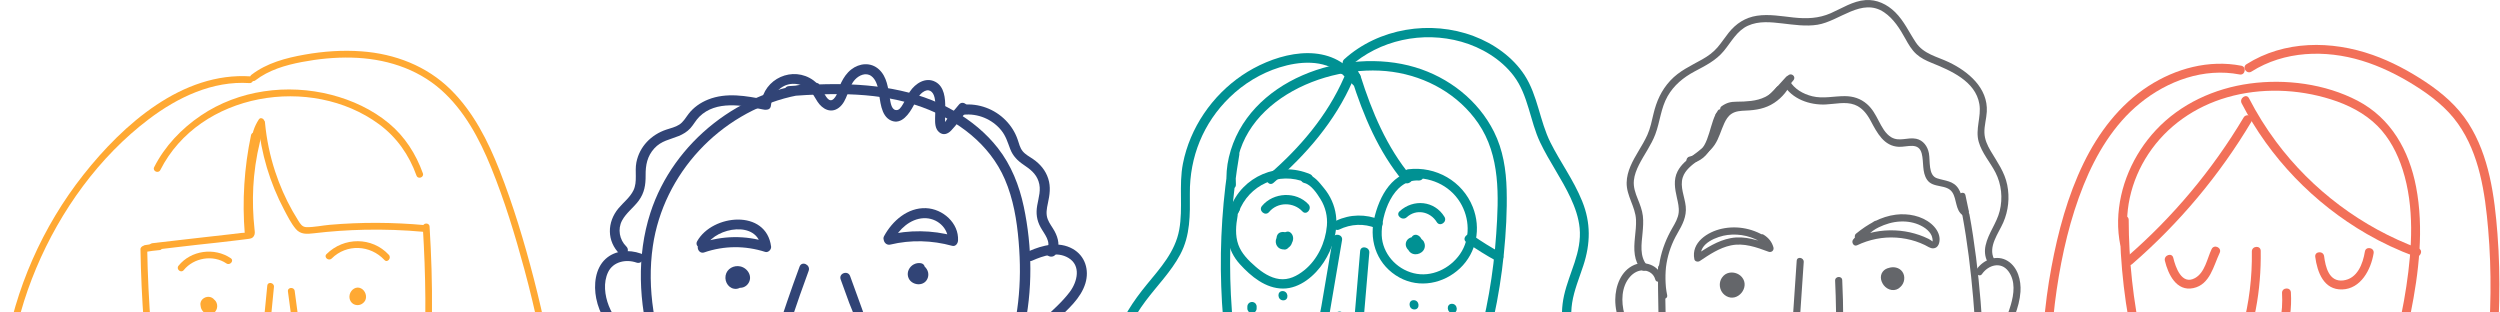 <svg width="1322" height="165" viewBox="0 0 1322 165" fill="none" xmlns="http://www.w3.org/2000/svg">
<g clip-path="url(#clip0_442_3505)">
<g clip-path="url(#clip1_442_3505)">
<path d="M1041.07 111.49C1040.53 108.723 1039.96 105.961 1039.33 103.208C1038.79 100.821 1035.23 102.095 1035.76 104.458C1036.3 106.821 1036.83 109.327 1037.31 111.776C1037.79 114.224 1041.55 113.892 1041.07 111.49Z" fill="#64666A"/>
<path d="M876.763 141.636C876.617 172.761 877.971 204.057 883.812 234.683C886.129 246.841 888.767 259.588 896.128 269.802C903.498 280.034 914.988 285.916 926.818 289.272C940.459 293.138 955.03 294.298 969.148 293.547C982.832 292.819 996.455 289.914 1008.64 283.419C1019.85 277.438 1029.04 268.251 1035.42 257.23C1042.53 244.929 1045.97 230.712 1047.61 216.681C1049.39 201.527 1049.11 186.217 1048.18 171.016C1047.22 155.463 1045.67 139.939 1043.32 124.528C1042.76 120.801 1042.13 117.082 1041.44 113.378C1041 110.991 1037.23 111.258 1037.68 113.664C1040.37 128.137 1042.14 142.792 1043.4 157.455C1044.66 172.119 1045.56 187.082 1044.99 201.903C1043.96 228.525 1037.66 257.548 1015.48 274.533C1004.94 282.601 992.034 287.004 979.02 288.811C964.987 290.756 950.5 290.271 936.59 287.642C924.911 285.435 912.988 281.479 904.112 273.187C895.236 264.895 891.263 252.171 888.739 240.222C881.882 207.785 880.377 174.435 880.533 141.36C880.542 138.907 876.782 139.211 876.768 141.646L876.763 141.636Z" fill="#64666A"/>
<path d="M878.843 146.471C877.164 140.305 869.741 137.68 864.178 140.095C857.161 143.138 854.198 151.236 854.151 158.439C854.094 167.05 857.949 175.053 862.55 182.085C867.693 189.954 873.45 197.448 878.943 205.07C880.368 207.048 883.482 204.898 882.052 202.911C877.621 196.758 873.148 190.629 868.76 184.448C864.725 178.766 860.837 172.823 858.973 166.018C857.209 159.576 857.312 151.683 861.913 146.41C863.782 144.27 866.434 142.725 869.335 143.01C872.237 143.295 874.531 144.974 875.281 147.727C875.923 150.095 879.485 148.825 878.848 146.476L878.843 146.471Z" fill="#64666A"/>
<path d="M1048.11 144.874C1051.45 140.1 1058.07 138.17 1062 143.386C1065.93 148.602 1064.98 155.52 1063.3 161.259C1061.25 168.263 1057.95 174.967 1055.13 181.681C1052.2 188.642 1049.27 195.603 1046.35 202.559C1045.41 204.808 1048.82 206.434 1049.77 204.176C1053.35 195.655 1056.93 187.13 1060.52 178.609C1063.78 170.84 1067.86 162.842 1068.43 154.288C1068.83 148.335 1067.06 141.408 1061.75 138.046C1056.04 134.428 1048.89 137.19 1045.23 142.43C1043.84 144.417 1046.72 146.885 1048.12 144.874H1048.11Z" fill="#64666A"/>
<path d="M934.901 125.978C927.823 121.005 918.994 119.098 910.529 120.943C903.045 122.569 894.132 128.199 895.982 137.095C896.241 138.35 897.926 138.645 898.836 138.036C903.918 134.637 909.203 131.056 915.271 129.773C922.132 128.318 928.842 130.743 935.203 133.12C936.741 133.695 938.256 132.407 937.788 130.771C936.953 127.852 935.16 125.698 932.617 124.124C930.55 122.845 928.96 126.297 931.013 127.571C932.702 128.617 933.679 130.134 934.221 132.022L936.807 129.673C929.875 127.081 922.618 124.519 915.134 125.935C908.311 127.229 902.385 131.09 896.694 134.898L899.549 135.84C898.058 128.669 908.156 124.937 913.478 124.262C920.136 123.415 926.964 125.013 932.475 128.888C934.448 130.277 936.901 127.376 934.901 125.973V125.978Z" fill="#64666A"/>
<path d="M983.663 126.654C989.716 121.709 996.79 117.563 1004.75 117.144C1008.5 116.949 1012.3 117.586 1015.68 119.269C1017.36 120.106 1018.98 121.19 1020.19 122.645C1020.68 123.235 1021.15 123.91 1021.44 124.623C1021.6 124.994 1022.38 127.533 1021.75 127.728C1022.09 127.619 1019.96 126.378 1019.79 126.297C1018.99 125.898 1018.16 125.527 1017.33 125.184C1015.76 124.533 1014.14 123.986 1012.51 123.511C1009.14 122.536 1005.67 121.999 1002.17 121.837C994.798 121.49 987.423 122.94 980.756 126.126L982.823 129.145C985.795 125.532 989.278 122.546 993.274 120.14C995.36 118.884 993.208 115.756 991.132 117.006C986.862 119.579 983.106 122.84 979.93 126.696C978.821 128.042 980.237 130.557 981.997 129.716C988.457 126.63 995.591 125.175 1002.74 125.646C1006.24 125.879 1009.74 126.535 1013.07 127.633C1014.7 128.17 1016.3 128.822 1017.84 129.564C1019.2 130.215 1020.7 131.385 1022.27 131.332C1025.05 131.237 1025.85 128.156 1025.63 125.836C1025.36 122.84 1023.4 120.159 1021.17 118.3C1016.09 114.077 1008.96 112.722 1002.56 113.511C994.671 114.481 987.603 118.547 981.525 123.511C979.652 125.042 981.775 128.185 983.667 126.644L983.663 126.654Z" fill="#64666A"/>
<path d="M913.803 151.683L914.62 153.518C915.054 154.493 915.974 154.997 917.022 154.692C922.476 153.09 920.06 143.871 914.365 145.701C911.746 146.543 909.873 149.5 910.736 152.234C911.51 154.688 914.134 156.119 916.606 155.9C922.604 155.372 922.17 146.372 916.592 145.506C911.015 144.641 908.684 153.513 914.049 155.448C916.488 156.328 919.664 155.12 920.315 152.429C920.966 149.738 919.036 146.857 916.29 146.804C913.794 146.757 912.001 149.177 912.275 151.592C912.605 154.521 915.974 155.629 918.338 154.307C923.33 151.511 920.235 143.585 914.757 144.365C908.453 145.264 907.655 153.537 912.831 156.556C918.852 160.065 925.576 151.863 921.122 146.547C919.282 144.351 916.007 143.509 913.341 144.546C910.43 145.677 908.514 149.476 910.623 152.196C912.109 154.117 915.228 151.973 913.733 150.037C912.945 149.02 914.422 148.064 915.323 147.936C916.337 147.788 917.569 148.159 918.244 148.963C919.725 150.722 917.951 153.908 915.7 153.627C913.157 153.314 912.01 149.614 914.511 148.369C915.375 147.936 916.446 147.964 916.894 148.92C917.177 149.524 917.168 150.608 916.536 150.998C915.672 151.531 916.026 150.209 916.493 150.841C917.243 151.859 915.507 152.306 914.922 151.635C913.912 150.484 916.05 148.05 917.088 150.19C918.244 152.581 914.351 152.667 914.299 150.813C914.275 149.971 915.582 148.744 916.257 149.586C916.672 150.099 916.337 150.95 915.795 151.107L918.196 152.282L917.38 150.446C916.394 148.226 912.817 149.462 913.813 151.697L913.803 151.683Z" fill="#64666A"/>
<path d="M1002.96 147.931C1003.13 145.021 1000.4 143.153 997.658 144.018C994.383 145.055 994.482 149.282 996.776 151.279C1002.38 156.167 1009.28 146.12 1003.12 142.368C1000.74 140.923 997.337 141.393 995.605 143.647C993.741 146.072 994.643 149.672 996.931 151.469C999.427 153.423 1003.45 152.686 1004.68 149.605C1005.84 146.69 1003 143.091 999.909 144.394C997.106 145.573 996.785 150.004 999.517 151.436C1002.25 152.867 1006.01 150.366 1005.74 147.18C1005.51 144.417 1002.56 142.815 1000.03 143.195C996.96 143.657 995.483 146.899 996.728 149.667C997.974 152.434 1001.48 153.998 1004.23 152.268C1006.66 150.737 1007.66 147.337 1006.52 144.698C1004.08 139.026 994.289 140.894 994.732 147.323C994.964 150.708 998.168 153.67 1001.56 153.376C1004.96 153.081 1006.81 149.805 1006.6 146.719C1006.38 143.409 1003.57 140.823 1000.23 141.436C996.686 142.088 994.379 145.435 995.115 148.958C995.327 149.971 996.639 150.428 997.516 150.133C998.587 149.771 998.889 148.711 998.682 147.713C998.337 146.053 1001.06 144.322 1002.3 145.568C1003.34 146.614 1002.93 149.191 1001.42 149.557C999.696 149.976 997.649 147.427 998.885 145.929C999.847 144.765 1002.38 144.688 1003.07 146.191C1003.8 147.779 1001.99 150.423 1000.48 148.606C999.116 146.971 1001.52 146.376 1001.96 147.384C1002.14 147.822 1001.13 148.231 1001.4 148.221C1001.16 148.231 1002 147.342 1001.24 147.926C1001.11 148.026 1001.19 148.269 1000.98 148.507C999.729 149.904 997.384 146.961 998.856 145.73C1000.57 144.294 1002.84 146.51 1001.18 148.255C1000.45 149.02 999.262 148.949 998.875 147.841C998.691 147.318 998.805 147.893 998.979 147.636C999.022 147.575 999.187 147.651 999.239 147.67C999.484 147.746 999.239 147.522 999.258 147.261C999.121 149.676 1002.83 150.389 1002.97 147.95L1002.96 147.931Z" fill="#64666A"/>
<path d="M950.094 137.884C949.363 148.687 948.632 159.495 947.9 170.298C947.551 175.447 947.145 180.592 946.867 185.746C946.631 190.168 946.867 194.452 949.174 198.337C949.986 199.701 951.751 199.188 952.44 198.066C955.205 193.539 957.064 188.594 958.031 183.373L954.294 183.169C954.351 188.604 954.874 194.571 959.343 198.251C960.381 199.107 962.249 198.603 962.415 197.139C962.938 192.408 963.439 187.677 963.92 182.941L960.282 183.221C961.419 186.378 962.533 189.545 963.689 192.698C964.425 194.699 965.387 196.934 967.468 197.818C972.527 199.963 974.079 193.496 974.244 189.916C974.881 176.008 974.834 162.072 974.173 148.164C974.055 145.711 970.295 146.005 970.408 148.449C970.903 158.958 971.054 169.48 970.818 179.998C970.762 182.47 970.686 184.947 970.592 187.42C970.535 188.86 970.965 192.797 969.648 193.939C968.105 195.279 966.874 190.411 966.51 189.388C965.623 186.916 964.731 184.443 963.844 181.971C963.24 180.283 960.405 180.283 960.206 182.251C959.725 186.987 959.225 191.718 958.701 196.449L961.773 195.336C958.168 192.365 958.107 187.211 958.064 182.884C958.04 180.692 954.709 180.597 954.327 182.679C953.416 187.605 951.633 192.179 949.028 196.444L952.293 196.173C949.901 192.156 950.524 187.187 950.826 182.727L951.812 168.163C952.477 158.297 953.147 148.43 953.813 138.564C953.978 136.149 950.264 135.436 950.099 137.875L950.094 137.884Z" fill="#64666A"/>
<path d="M870.949 140.319C866.877 135.517 868.056 128.993 868.585 123.192C868.859 120.197 869.095 117.149 868.741 114.149C868.387 111.148 867.235 108.153 866.061 105.252C864.772 102.076 863.64 98.881 863.998 95.391C864.3 92.476 865.39 89.742 866.688 87.146C869.42 81.697 873.171 76.766 875.333 71.027C877.838 64.38 878.239 57.196 881.802 50.929C885.128 45.081 890.173 40.953 896.009 37.829C901.846 34.706 907.362 32.043 911.59 26.912C915.483 22.191 918.484 16.252 924.283 13.604C930.082 10.955 936.514 11.702 942.53 12.391C948.546 13.081 954.95 14.07 961.098 13.081C972.753 11.212 984.521 -1.478 996.322 6.505C1001.36 9.909 1004.69 15.273 1007.58 20.512C1009.19 23.441 1010.88 26.366 1013.39 28.624C1015.7 30.702 1018.54 32.071 1021.39 33.222C1031.37 37.264 1044.68 42.86 1046.69 55.051C1047.81 61.779 1044.42 68.241 1046.34 74.998C1048.05 81.008 1052.38 85.724 1055.19 91.183C1058.4 97.416 1059.13 104.796 1057.44 111.586C1055.85 118.009 1051.39 123.297 1049.98 129.782C1049.35 132.664 1049.56 135.588 1050.89 138.232C1051.98 140.386 1055.55 139.159 1054.46 136.981C1051.17 130.429 1056.82 123.425 1059.36 117.586C1062.05 111.396 1062.77 104.444 1061.43 97.825C1060.06 90.974 1056.16 85.72 1052.68 79.847C1050.92 76.885 1049.46 73.685 1049.36 70.176C1049.25 66.444 1050.42 62.792 1050.62 59.079C1051.32 46.559 1040.83 37.787 1030.58 32.899C1024.32 29.908 1017.22 28.619 1013.11 22.467C1009.45 16.989 1006.91 11.117 1002.14 6.419C997.945 2.292 992.453 -0.39 986.47 0.048C979.802 0.533 974.069 4.37 968.096 6.985C961.678 9.795 955.308 9.985 948.433 9.258C942.063 8.583 935.509 7.356 929.106 8.321C922.915 9.258 918.031 12.429 914.129 17.298C912.105 19.828 910.349 22.562 908.245 25.025C905.937 27.721 903.153 29.708 900.082 31.434C894.08 34.805 888.011 37.492 883.236 42.646C878.461 47.8 875.932 53.625 874.37 60.158C873.459 63.962 872.723 67.789 871.109 71.374C869.774 74.341 868.08 77.123 866.424 79.914C863.399 85.016 860.304 90.432 860.172 96.537C860.016 103.536 864.801 109.265 865.121 116.179C865.409 122.389 863.545 128.627 864.499 134.818C864.937 137.666 865.971 140.267 867.844 142.473C869.406 144.318 872.53 142.178 870.954 140.314L870.949 140.319Z" fill="#64666A"/>
<path d="M943.097 44.733C947.645 52.388 956.87 55.617 965.354 55.251C970.243 55.037 975.952 53.601 980.671 55.37C984.785 56.91 987.31 60.315 989.306 64.061C992.576 70.204 996.223 77.323 1004.11 77.636C1008.63 77.817 1014.59 74.974 1016.2 81.164C1017.39 85.738 1016.25 91.007 1019.06 95.091C1022.24 99.708 1029.41 97.169 1032.41 101.743C1034.81 105.414 1033.95 111.077 1037.82 113.787C1039.8 115.171 1042.25 112.275 1040.25 110.872C1038.61 109.722 1038.34 107.492 1037.87 105.661C1037.36 103.645 1036.78 101.634 1035.68 99.851C1033.03 95.538 1028.61 95.69 1024.3 94.273C1019.52 92.704 1020.77 85.063 1020.01 81.036C1019.32 77.375 1017.01 74.141 1013.24 73.371C1008.72 72.449 1004.32 75.13 1000.04 72.539C996.917 70.647 995.138 67.114 993.491 63.985C991.741 60.652 990.127 57.523 987.244 55.023C983.856 52.079 979.958 50.857 975.532 50.838C969.813 50.815 964.005 52.293 958.361 50.91C953.393 49.692 948.858 47.072 946.187 42.574C944.937 40.473 941.837 42.641 943.078 44.733H943.097Z" fill="#64666A"/>
<path d="M907.15 60.557C903.427 68.098 903.46 80.789 893.424 82.814C891.069 83.29 891.329 87.089 893.707 86.609C899.148 85.51 902.941 82.296 905.235 77.228C907.528 72.159 908.198 66.971 910.571 62.169C911.652 59.977 908.236 58.361 907.15 60.553V60.557Z" fill="#64666A"/>
<path d="M908.434 58.408C908.061 58.964 907.702 59.53 907.382 60.115C907.16 60.514 907.165 61.128 907.306 61.546C907.462 61.993 907.849 62.459 908.288 62.644C909.283 63.063 910.284 62.663 910.798 61.731C910.963 61.427 911.142 61.128 911.326 60.833L911.062 61.246C911.147 61.113 911.232 60.98 911.322 60.852C911.605 60.429 911.798 60.015 911.756 59.487C911.723 59.017 911.463 58.465 911.086 58.17C910.708 57.875 910.222 57.671 909.731 57.733C909.241 57.794 908.708 57.989 908.424 58.408H908.434Z" fill="#64666A"/>
<path d="M939.293 46.278C936.089 50.805 931.243 52.721 925.907 53.373C923.387 53.682 920.848 53.758 918.314 53.777C915.106 53.805 913.124 54.271 910.425 56.149C908.424 57.538 910.566 60.676 912.567 59.283C914.176 58.165 915.323 57.585 917.29 57.581C918.607 57.581 919.919 57.566 921.235 57.523C923.958 57.433 926.666 57.205 929.337 56.649C934.49 55.569 939.09 53.106 942.19 48.727C943.587 46.749 940.713 44.281 939.298 46.283L939.293 46.278Z" fill="#64666A"/>
<path d="M944.04 42.123C941.228 45.955 937.882 49.203 933.966 51.875L936.481 54.666C940.459 50.572 944.437 46.483 948.414 42.389L945.522 39.945C943.252 42.836 940.756 45.494 937.972 47.885L940.487 50.676C942.804 48.128 945.126 45.579 947.442 43.031L944.286 41.001C942.497 45.66 939.241 49.507 934.91 51.975C930.201 54.656 925.388 54.314 920.207 54.861C915.648 55.346 911.973 57.371 909.561 61.342C907.15 65.312 906.433 69.643 904.211 73.485C900.063 80.656 890.928 83.128 887.096 90.617C884.808 95.082 885.699 99.898 886.747 104.572C887.318 107.111 887.964 109.745 887.691 112.37C887.384 115.304 885.879 117.9 884.425 120.396C878.022 131.403 875.243 143.69 877.824 156.342C878.31 158.71 882.076 158.453 881.59 156.057C879.282 144.755 881.25 133.348 887.021 123.411C889.654 118.87 891.961 114.571 891.418 109.141C890.914 104.149 888.219 98.814 889.842 93.802C891.107 89.894 894.651 87.288 897.765 84.921C900.879 82.553 904.404 80.004 906.711 76.585C909.019 73.167 910.057 68.925 911.831 65.117C912.704 63.243 913.813 61.408 915.554 60.229C917.795 58.712 920.556 58.589 923.165 58.479C928.61 58.256 933.555 57.452 938.213 54.385C942.502 51.556 945.852 47.424 947.702 42.612C948.466 40.62 946.031 38.946 944.545 40.582C942.228 43.131 939.907 45.679 937.59 48.228C936.179 49.778 938.468 52.426 940.105 51.019C943.148 48.404 945.918 45.556 948.405 42.394C949.924 40.459 947.202 38.209 945.512 39.95L933.579 52.227C932.06 53.791 934.372 56.192 936.094 55.018C940.275 52.169 943.918 48.67 946.919 44.581C948.353 42.622 945.475 40.159 944.026 42.137L944.04 42.123Z" fill="#64666A"/>
</g>
<g clip-path="url(#clip2_442_3505)">
<path d="M1120.95 116.667C1121.04 139.902 1123.76 163.055 1129.04 185.683C1133.62 205.249 1139.5 226.328 1154.4 240.699C1161.69 247.725 1170.73 252.832 1179.95 256.872C1189.17 260.912 1200.04 264.034 1210.56 262.532C1229.95 259.77 1244.6 244.963 1253.67 228.442C1264.17 209.318 1270.42 187.203 1274.71 165.911C1279.1 144.113 1281.86 120.831 1277.62 98.786C1273.94 79.615 1264.4 62.505 1246.68 53.252C1229.6 44.33 1208.65 41.597 1189.69 44.182C1170.99 46.733 1153.08 54.86 1140.08 68.748C1128.03 81.623 1120.45 98.862 1120.05 116.573C1119.95 121.084 1120.38 125.567 1121.27 129.984C1121.86 132.923 1126.56 132.599 1125.96 129.63C1122.59 112.927 1126.71 95.552 1136.05 81.429C1145.85 66.616 1160.72 56.38 1177.69 51.474C1195.49 46.326 1214.95 46.98 1232.58 52.534C1241.67 55.402 1250.43 59.796 1257.23 66.605C1263.59 72.977 1267.82 81.211 1270.54 89.728C1276.84 109.505 1275.51 131.144 1272.48 151.387C1269.45 171.63 1263.98 192.709 1256.09 212.169C1249.1 229.397 1238.69 246.865 1220.98 254.646C1202.41 262.797 1181.62 254.693 1165.83 243.862C1149.35 232.559 1141.77 214.843 1136.59 196.173C1130.78 175.288 1127.29 153.772 1126.1 132.134C1125.82 126.862 1125.67 121.579 1125.66 116.302C1125.65 113.263 1120.95 113.634 1120.97 116.655L1120.95 116.667Z" fill="#F27059"/>
<path d="M1144.79 137.882C1146.5 145.008 1150.88 154.255 1159.84 152.353C1168.67 150.48 1170.48 140.626 1173.77 133.718C1175.07 130.985 1170.82 128.977 1169.51 131.715C1167.1 136.757 1166.01 144.149 1160.67 147.07C1153.67 150.898 1150.42 141.321 1149.23 136.333C1148.53 133.382 1144.09 134.955 1144.79 137.882H1144.79Z" fill="#F27059"/>
<path d="M1224.3 135.826C1225.37 143.925 1228.81 153.384 1238.58 153.054C1248.35 152.724 1253.74 142.717 1255.18 133.889C1255.67 130.897 1251.04 130.037 1250.55 133.035C1249.5 139.519 1246.57 147.417 1239.05 148.295C1231.52 149.173 1229.73 141.104 1228.99 135.473C1228.59 132.475 1223.9 132.817 1224.3 135.826V135.826Z" fill="#F27059"/>
<path d="M1190.78 133.023C1190.99 146.528 1189.35 160.004 1185.87 173.055C1185.06 176.095 1183.99 179.057 1183.16 182.09C1182.52 184.434 1182.63 187.032 1184.8 188.54C1186.58 189.776 1188.66 189.335 1190.12 187.862C1192.27 185.689 1193.89 182.479 1195.61 179.952L1191.5 178.009C1190.67 182.155 1191.41 186.048 1193.55 189.67C1194.3 190.943 1196.42 191.031 1197.29 189.847C1199.12 187.356 1200.56 184.717 1201.56 181.778L1197.49 182.114C1198.32 183.451 1197.74 185.194 1198.85 186.567C1199.67 187.574 1200.93 188.251 1202.26 188.051C1205.68 187.538 1207.05 181.831 1208 179.157C1210.79 171.277 1211.92 162.99 1211.43 154.65C1211.26 151.617 1206.57 151.976 1206.74 155.003C1207.04 160.086 1206.72 165.14 1205.68 170.128C1205.16 172.684 1204.46 175.205 1203.56 177.661C1203.19 178.686 1201.46 183.339 1201.21 183.327L1202.89 183.869C1202.13 183.298 1201.95 180.388 1201.36 179.44C1200.48 178.026 1197.87 178.085 1197.3 179.776C1196.43 182.326 1195.28 184.641 1193.69 186.814L1197.43 186.991C1195.92 184.44 1195.55 181.737 1196.13 178.851C1196.56 176.666 1193.37 174.917 1192.01 176.907C1190.65 178.898 1189.17 181.089 1187.73 183.168C1187.41 183.651 1187.08 184.122 1186.73 184.588C1187.51 183.863 1187.97 182.974 1188.11 181.914C1188.4 181.018 1188.69 180.123 1188.97 179.222C1190.55 174.098 1191.84 168.88 1192.85 163.614C1194.8 153.413 1195.63 143.036 1195.47 132.652C1195.43 129.613 1190.74 129.984 1190.78 133.005V133.023Z" fill="#F27059"/>
<path d="M1231.15 170.464C1226.39 177.237 1224.57 188.298 1233.5 192.75C1240.56 196.267 1249.8 192.945 1253.55 186.166C1257.12 179.693 1254.7 170.705 1248.23 167.054C1241.69 163.355 1232.89 166.471 1229.87 173.256C1228.64 176.024 1232.89 178.032 1234.13 175.258C1236.07 170.917 1241.73 168.75 1245.97 171.182C1250.22 173.615 1251.68 179.263 1249.66 183.474C1247.65 187.685 1242.19 190.253 1237.52 189.205C1229.72 187.456 1231.3 178.438 1234.77 173.503C1236.5 171.047 1232.91 167.984 1231.16 170.476L1231.15 170.464Z" fill="#F27059"/>
<path d="M1185.17 34.747C1168.04 31.449 1150.52 36.202 1136.03 45.56C1120.82 55.391 1109.64 70.186 1101.78 86.335C1093.37 103.616 1088.29 122.563 1084.78 141.398C1080.98 161.7 1079.38 182.426 1079.93 203.07C1080.55 226.299 1083.98 249.392 1090.04 271.82C1090.28 272.739 1091.47 273.558 1092.44 273.399C1117.56 269.164 1142.05 261.808 1165.31 251.383C1168.06 250.152 1166.53 245.693 1163.77 246.93C1140.89 257.184 1116.8 264.535 1092.08 268.699L1094.48 270.277C1084.2 232.206 1081.84 192.079 1087.6 153.06C1090.36 134.313 1094.71 115.483 1101.81 97.879C1108.38 81.594 1117.78 65.856 1131.54 54.654C1146.21 42.698 1165.39 35.736 1184.32 39.376C1187.3 39.948 1188.15 35.312 1185.17 34.741L1185.17 34.747Z" fill="#F27059"/>
<path d="M1190.59 37.845C1207.95 26.878 1229.59 26.212 1248.85 32.055C1258.68 35.035 1268 39.629 1276.71 45.066C1285.41 50.502 1293.8 56.933 1299.8 65.444C1311.17 81.552 1314.09 102.002 1315.74 121.184C1317.66 143.542 1317.29 166.058 1315.2 188.392C1312.83 213.635 1308.32 238.631 1302.55 263.309L1305.86 261.601C1285.67 253.409 1265.49 245.216 1245.3 237.018C1242.51 235.881 1240.49 240.139 1243.3 241.288C1263.49 249.48 1283.67 257.673 1303.86 265.871C1305.31 266.46 1306.81 265.695 1307.17 264.163C1317.9 218.253 1324.31 170.852 1320.66 123.658C1319.11 103.627 1316.3 82.395 1305.26 65.126C1299.52 56.156 1291.5 49.212 1282.7 43.369C1273.93 37.556 1264.6 32.544 1254.67 29.046C1232.82 21.348 1207.97 21.3 1187.93 33.969C1185.37 35.589 1188.04 39.464 1190.6 37.851L1190.59 37.845Z" fill="#F27059"/>
<path d="M1185.38 54.625C1200.26 83.431 1223.56 107.544 1251.59 123.729C1259.67 128.399 1268.15 132.351 1276.9 135.591C1279.72 136.633 1281.74 132.375 1278.9 131.321C1249.03 120.266 1222.63 100.5 1203.59 74.927C1198.18 67.676 1193.41 59.984 1189.26 51.951C1187.87 49.265 1184.01 51.962 1185.38 54.625V54.625Z" fill="#F27059"/>
<path d="M1186.41 62.158C1169.95 89.78 1149.09 114.717 1124.81 135.767C1122.55 137.729 1125.19 141.634 1127.48 139.649C1152.43 118.016 1173.76 92.555 1190.66 64.16C1192.21 61.557 1187.95 59.572 1186.4 62.158H1186.41Z" fill="#F27059"/>
</g>
<g clip-path="url(#clip3_442_3505)">
<path d="M650.508 80.977C646.566 104.215 644.946 127.835 645.784 151.388C646.197 163.065 647.139 174.768 648.851 186.335C650.452 197.12 652.885 207.931 657.566 217.837C665.344 234.289 679.361 247.948 696.544 254.303C713.499 260.573 732.554 259.041 748.271 250.076C766.667 239.592 774.292 220.076 780.746 200.972C788.038 179.376 792.941 157.005 795.225 134.326C796.359 123.079 797.011 111.691 796.716 100.388C796.445 89.799 794.807 79.235 790.021 69.686C781.664 53.013 766.119 40.923 748.37 35.588C711.165 24.409 659.487 42.19 649.824 83.167C648.691 87.972 648.321 92.919 648.629 97.841C648.826 101.01 653.741 100.634 653.544 97.472C650.914 55.178 700.381 32.9 736.379 37.994C754.461 40.554 771.286 49.998 781.689 65.17C793.446 82.318 792.553 103.846 791.204 123.713C789.775 144.706 786.123 165.545 780.352 185.781C777.445 195.976 774.027 206.066 769.95 215.849C766.255 224.727 761.605 233.31 754.295 239.752C741.571 250.969 723.439 255.534 706.866 252.168C689.936 248.729 675.161 237.537 666.003 223.066C655.028 205.716 652.879 184.058 651.401 164.056C649.769 141.956 650.298 119.708 653.008 97.718C653.661 92.414 654.449 87.129 655.342 81.856C655.872 78.731 651.025 77.839 650.495 80.964L650.508 80.977Z" fill="#009193"/>
<path d="M775.394 128.075C780.592 131.736 785.981 135.101 791.573 138.141C794.357 139.654 796.444 135.194 793.667 133.68C788.45 130.844 783.425 127.724 778.566 124.304C775.997 122.495 772.801 126.242 775.4 128.075H775.394Z" fill="#009193"/>
<path d="M714.78 41.717C720.926 61.11 728.963 80.245 742.081 96.026C744.089 98.444 748.166 95.675 746.14 93.233C733.281 77.753 725.465 59.116 719.436 40.098C718.475 37.071 713.825 38.702 714.78 41.717V41.717Z" fill="#009193"/>
<path d="M651.696 108.522C650.883 109.18 650.064 109.845 649.251 110.503C648.253 111.309 647.773 112.81 648.623 113.924C649.38 114.921 650.976 115.419 652.047 114.552C652.866 113.893 653.679 113.229 654.492 112.57C655.49 111.758 655.97 110.263 655.12 109.15C654.363 108.153 652.768 107.655 651.696 108.522Z" fill="#009193"/>
<path d="M710.802 40.781C701.908 61.177 687.349 78.226 670.597 92.654C668.22 94.703 670.992 98.776 673.393 96.709C690.81 81.709 706.01 64.087 715.267 42.873C716.529 39.975 712.076 37.871 710.802 40.781V40.781Z" fill="#009193"/>
<path d="M704.84 126.094C702.813 137.999 700.787 149.911 698.767 161.816C697.837 167.298 696.254 173.069 696.014 178.619C695.86 182.114 697.344 185.276 701.138 185.461C702.044 185.504 702.776 184.753 703.183 184.052C706.145 178.982 708.67 173.722 710.771 168.24L706.084 167.378C706.675 172.214 707.038 177.056 707.174 181.929C707.235 184.12 710.179 184.913 711.516 183.326C715.162 179.019 716.886 173.715 716.48 168.092C716.276 165.292 712.125 165.077 711.602 167.827C710.573 173.193 711.922 178.625 715.531 182.76C716.763 184.169 719.781 184.175 719.984 181.806C721.351 165.754 722.725 149.702 724.092 133.649C724.357 130.518 719.516 129.601 719.245 132.757C717.878 148.809 716.504 164.862 715.137 180.914L719.59 179.96C716.788 176.749 715.642 172.922 716.449 168.707L711.571 168.443C711.885 172.823 710.58 176.792 707.747 180.145L712.088 181.542C711.953 176.669 711.59 171.827 710.998 166.991C710.721 164.72 707.248 163.687 706.312 166.129C704.211 171.611 701.686 176.872 698.724 181.942L700.769 180.533C701.415 180.563 700.898 179.431 700.898 178.958C700.898 177.924 701.206 176.792 701.378 175.783C701.785 173.402 702.191 171.021 702.592 168.64C703.368 164.074 704.144 159.509 704.92 154.944C706.509 145.616 708.091 136.289 709.68 126.961C710.21 123.836 705.369 122.944 704.834 126.069L704.84 126.094Z" fill="#009193"/>
<path d="M678.357 123.344C675.204 123.818 673.522 127.509 675.389 130.186C677.538 133.262 682.305 131.687 683.198 128.401C684.134 124.974 680.389 121.824 677.113 122.864C675.185 123.473 674.674 125.762 675.241 127.515C675.746 129.072 677.07 130.29 678.665 130.653C682.496 131.514 685.31 126.5 682.958 123.534C682.44 122.882 681.627 122.341 680.747 122.476C678.868 122.765 677.273 123.91 676.577 125.719C675.931 127.405 675.98 129.503 677.224 130.924C678.123 131.945 679.423 132.351 680.648 131.551C682.249 130.512 683.044 128.426 682.465 126.592C681.886 124.759 680.008 123.824 678.215 124.445C675.155 125.503 674.243 130.087 677.396 131.619C680.248 133.003 682.348 128.549 679.49 127.158C680.075 127.441 680.359 128.149 680.272 128.77C680.322 128.518 680.297 128.567 680.199 128.918C680.242 128.82 680.285 128.721 680.34 128.629C680.137 128.93 680.125 128.98 680.291 128.777C679.989 129.029 679.946 129.078 680.162 128.924C679.632 129.256 678.905 129.287 678.394 128.869L677.649 127.792C677.747 128.063 677.772 128.063 677.723 127.804C677.772 127.552 677.772 127.564 677.723 127.848C677.827 127.657 678.24 127.257 677.858 127.503L681.282 128.131C681.209 128.057 681.141 127.977 681.085 127.891C680.981 127.737 680.999 127.786 681.135 128.044C681.178 127.897 681.048 127.786 681.104 128.094C681.079 127.946 681.135 127.435 681.061 127.909C681.073 127.841 681.209 127.306 681.11 127.608C681.011 127.909 681.252 127.343 681.258 127.337C681.098 127.638 681.153 127.454 681.332 127.294C681.461 127.158 681.424 127.189 681.215 127.398L681.381 127.288L681.147 127.405C681.412 127.318 681.399 127.312 681.116 127.386L678.905 126.328C679.201 126.703 678.924 126.192 678.893 126.026C678.905 126.303 678.918 126.297 678.924 126.008L678.887 126.211C678.979 125.94 678.967 125.934 678.856 126.192L678.973 125.996C678.776 126.211 678.794 126.199 679.016 125.965C679.121 125.885 679.232 125.842 679.361 125.829C679.607 125.793 679.743 125.872 679.952 125.971C680.094 126.082 680.063 126.057 679.866 125.903C680.032 126.106 680.057 126.137 679.946 125.989C679.847 125.836 679.854 125.873 679.977 126.1C679.903 125.86 679.884 125.829 679.928 125.996C679.915 126.168 679.724 126.734 679.94 126.297L678.517 127.577C678.16 127.688 678.671 127.62 678.486 127.577C678.252 127.528 678.733 127.761 678.548 127.608C678.363 127.454 678.856 127.866 678.511 127.62C678.289 127.46 678.474 127.423 678.523 127.638C678.523 127.626 678.394 127.06 678.431 127.38C678.468 127.7 678.468 127.115 678.468 127.103C678.468 126.679 678.554 127.214 678.431 127.091L678.585 126.931C678.369 127.066 678.339 127.091 678.499 126.992C678.573 126.955 678.948 126.9 678.696 126.918C678.443 126.937 678.93 126.955 678.998 126.986C679.17 127.06 679.269 127.189 679.398 127.312L679.533 127.577C679.466 127.355 679.459 127.343 679.515 127.528C679.515 127.583 679.515 128.063 679.533 127.811C679.558 127.528 679.355 128.192 679.533 127.78C679.459 127.958 679.275 128.051 679.49 127.86C679.232 128.087 679.078 128.198 678.733 128.247C680.051 128.051 681.11 127.005 681.005 125.608C680.913 124.359 679.687 123.141 678.363 123.338L678.357 123.344Z" fill="#009193"/>
<path d="M750.285 127.011C749.385 125.423 747.292 125.03 745.703 125.713C743.818 126.525 742.851 128.611 743.615 130.555C744.378 132.499 746.349 133.527 748.308 133.348C750.396 133.157 751.941 131.576 752.89 129.835C753.266 129.146 753.21 128.001 752.687 127.392C751.387 125.885 749.533 125.27 747.612 126.002C745.967 126.629 744.576 128.069 744.342 129.853C744.083 131.816 745.315 133.668 747.181 134.253C748.751 134.745 750.531 134.351 751.812 133.33C754.885 130.887 753.432 126.125 749.607 125.583C748.098 125.368 746.491 125.737 745.308 126.716C743.492 128.217 742.95 131.139 745.315 132.431C747.359 133.545 750.057 132.93 751.362 130.998C752.668 129.066 752.243 126.088 750.26 124.697C749.17 123.935 747.698 123.922 746.787 124.999C745.986 125.953 745.998 127.7 747.088 128.469C747.322 128.666 747.359 128.672 747.199 128.488C747.125 128.254 747.138 128.278 747.242 128.567C747.205 128.481 747.205 128.395 747.242 128.315C747.193 128.604 747.187 128.641 747.211 128.426C747.378 128.217 747.409 128.192 747.624 128.063C747.298 128.26 747.439 127.934 747.741 128.161L748.616 129.866C748.64 130.038 748.616 130.204 748.536 130.364C748.659 130.124 748.64 130.149 748.474 130.45C748.191 130.678 748.16 130.709 748.382 130.53C748.622 130.383 748.585 130.395 748.277 130.561C748.394 130.512 748.511 130.469 748.634 130.432C748.32 130.481 748.302 130.487 748.579 130.45C748.708 130.438 748.837 130.432 748.967 130.432C748.659 130.413 748.64 130.419 748.905 130.45C749.17 130.512 749.151 130.506 748.837 130.419C749.084 130.542 749.059 130.518 748.763 130.346C749.059 130.733 748.61 130.001 748.573 129.958C748.868 130.352 748.548 130.352 748.628 129.841C748.653 129.663 748.727 129.503 748.856 129.373C748.671 129.583 748.702 129.577 748.942 129.343C748.837 129.429 748.733 129.503 748.616 129.57C748.911 129.429 748.924 129.417 748.659 129.527C748.388 129.607 748.4 129.607 748.696 129.54C748.419 129.552 748.431 129.564 748.739 129.583C748.511 129.54 748.486 129.54 748.671 129.595C748.85 129.663 748.831 129.65 748.628 129.558C748.936 129.743 749.188 129.921 749.219 130.315C749.232 130.475 749.201 130.629 749.133 130.77C749.256 130.524 749.25 130.53 749.108 130.782C749.305 130.573 749.293 130.573 749.078 130.782C749.188 130.696 749.312 130.616 749.435 130.542C749.164 130.678 749.164 130.69 749.435 130.586C749.151 130.629 749.145 130.635 749.422 130.61C749.041 130.561 748.887 130.487 748.634 130.192L748.431 127.749C748.24 128.1 748.086 128.168 747.858 128.426C748.074 128.18 748.172 129.06 747.883 128.426C747.907 128.481 748.074 128.488 748.092 128.574C748.24 129.152 748.339 129.429 747.944 129.921C747.735 130.179 747.612 130.284 747.292 130.309C746.817 130.339 745.838 129.115 746.232 129.81C746.891 130.967 748.634 131.145 749.656 130.438C750.833 129.626 750.944 128.174 750.285 127.017V127.011Z" fill="#009193"/>
<path d="M671.096 112.103C675.568 106.701 684.036 106.75 688.729 111.801C690.878 114.115 694.031 110.331 691.894 108.03C685.385 101.028 673.338 101.662 667.321 108.94C665.307 111.377 669.07 114.558 671.096 112.103V112.103Z" fill="#009193"/>
<path d="M659.597 162.327V163.287C659.61 163.619 659.702 163.927 659.874 164.204C659.998 164.517 660.201 164.776 660.466 164.985C660.921 165.367 661.636 165.625 662.233 165.551C662.874 165.477 663.533 165.207 663.939 164.677L664.284 164.142C664.463 163.755 664.543 163.342 664.512 162.912V161.952C664.5 161.62 664.407 161.312 664.235 161.035C664.112 160.721 663.908 160.463 663.644 160.254C663.188 159.872 662.473 159.614 661.876 159.688C661.235 159.761 660.577 160.032 660.17 160.561L659.825 161.097C659.647 161.484 659.566 161.896 659.597 162.327Z" fill="#009193"/>
<path d="M678.603 158.826C681.781 158.826 681.387 153.916 678.234 153.916C675.081 153.916 675.45 158.826 678.603 158.826Z" fill="#009193"/>
<path d="M747.926 163.638C751.104 163.638 750.71 158.728 747.557 158.728C744.403 158.728 744.773 163.638 747.926 163.638Z" fill="#009193"/>
<path d="M768.145 165.563C771.323 165.563 770.929 160.654 767.776 160.654C764.623 160.654 764.992 165.563 768.145 165.563Z" fill="#009193"/>
<path d="M649.602 113.21C647.822 123.011 648.77 132.142 655.686 139.74C661.562 146.188 669.273 152.587 678.474 152.593C687.398 152.593 695.392 145.745 700.029 138.633C704.667 131.52 707.58 122.261 706.428 113.733C705.72 108.479 703.49 103.575 700.122 99.496C697.313 96.093 695.152 93.011 690.619 91.928C687.527 91.19 686.646 96.038 689.726 96.77C693.353 97.632 696.402 102.277 698.286 105.31C700.898 109.512 702.092 114.459 701.661 119.394C700.885 128.253 696.704 137.273 689.695 142.903C685.895 145.955 681.479 148.213 676.478 147.548C671.736 146.914 667.542 144.109 664.007 141.045C660.305 137.839 656.53 134.129 654.843 129.435C653.063 124.482 653.531 119.172 654.455 114.096C655.021 110.977 650.174 110.085 649.608 113.204L649.602 113.21Z" fill="#009193"/>
<path d="M692.738 92.082C676.097 85 656.74 93.159 650.526 110.171C649.448 113.124 653.901 115.247 654.991 112.263C660.263 97.829 676.313 90.439 690.65 96.543C693.557 97.779 695.67 93.331 692.744 92.082H692.738Z" fill="#009193"/>
<path d="M708.202 121.363C714.392 118.397 721.253 118.04 727.633 120.661C730.552 121.861 732.671 117.413 729.727 116.201C722.238 113.124 713.918 113.204 706.589 116.711C703.756 118.065 705.351 122.729 708.208 121.363H708.202Z" fill="#009193"/>
<path d="M751.042 90.605C736.569 89.756 729.204 103.864 726.562 116.096C723.919 128.327 728.742 140.565 740.068 146.779C750.648 152.581 763.471 149.985 772.05 141.863C780.863 133.52 783.265 120.68 778.818 109.488C773.374 95.78 759.246 87.757 744.662 89.51C741.515 89.885 741.878 94.795 745.032 94.42C755.723 93.134 766.365 97.693 772.087 106.959C777.199 115.241 777.697 126.229 772.044 134.375C766.673 142.115 756.918 146.785 747.55 144.478C738.183 142.171 731.057 133.945 730.651 124.476C730.189 113.709 736.662 94.66 750.149 95.454C753.278 95.638 754.202 90.796 751.042 90.612V90.605Z" fill="#009193"/>
<path d="M712.027 34.967C696.261 21.973 671.878 29.602 656.771 39.858C640.931 50.607 629.26 67.625 625.546 86.446C623.255 98.075 625.688 109.968 623.563 121.566C621.438 133.163 613.561 141.753 606.448 150.428C599.261 159.189 592.837 168.677 589.622 179.659C588.009 185.166 587.325 191.005 587.966 196.721C588.606 202.436 590.675 207.611 592.191 213.019C594.192 220.162 593.823 226.832 591.193 233.766C588.896 239.826 585.607 245.431 583.026 251.368C578.672 261.397 576.239 273.924 583.26 283.356C584.363 284.839 586.703 284.741 587.522 283.005C591.328 274.915 598.214 268.565 606.583 265.384C615.895 261.846 624.881 264.037 634.464 264.597C643.179 265.107 650.31 262.696 656.334 256.346C661.15 251.27 665.405 243.247 672.87 241.844C675.955 241.26 675.617 236.35 672.5 236.934C664.365 238.466 659.739 244.914 654.658 250.827C651.979 253.946 649.066 257.004 645.149 258.518C640.025 260.499 634.322 259.767 629.014 259.152C619.48 258.038 610.525 257.853 601.681 262.166C593.527 266.141 586.912 272.7 583.051 280.92L587.313 280.569C581.062 272.177 584.067 260.899 588.052 252.187C592.4 242.681 598.281 233.353 598.528 222.586C598.787 211.228 591.852 201.218 592.72 189.731C593.57 178.496 599.138 168.049 605.789 159.177C611.917 151 619.258 143.672 624.099 134.591C629.531 124.402 629.285 113.536 629.198 102.314C629.05 82.97 636.281 65.047 650.224 51.493C657.633 44.288 666.711 38.739 676.584 35.65C687.029 32.383 699.876 31.355 708.849 38.745C711.288 40.757 714.472 36.997 712.015 34.973L712.027 34.967Z" fill="#009193"/>
<path d="M713.653 35.354C729.487 21.068 752.361 16.306 772.796 22.077C783.407 25.073 793.723 31.257 800.442 40.104C808.214 50.342 808.997 63.86 814.41 75.267C819.202 85.369 825.822 94.494 830.527 104.627C832.88 109.685 834.765 115.019 835.313 120.6C835.923 126.851 834.586 132.911 832.64 138.824C830.694 144.736 828.427 150.225 827.091 156.156C825.754 162.087 825.668 167.932 826.487 173.82C828.107 185.455 832.763 196.345 835.707 207.654C837.493 214.526 838.534 221.602 837.764 228.702C836.994 235.802 834.832 243.259 833.625 250.593C832.418 257.927 832.64 264.529 834.13 271.586C835.701 279.012 838.06 286.451 836.532 294.086L840.542 292.647C834.315 288.118 831.365 280.84 827.83 274.269C824.135 267.402 819.473 261.391 811.879 258.69C807.549 257.146 802.979 256.549 798.57 255.324C794.16 254.1 790.083 252.316 786.209 250.064C778.412 245.536 771.958 239.038 767.277 231.36C765.627 228.653 761.574 231.452 763.219 234.153C767.862 241.77 774.187 248.243 781.707 253.048C789.498 258.025 797.671 260.013 806.515 262.215C810.881 263.304 814.884 265.052 817.994 268.393C820.55 271.137 822.41 274.496 824.153 277.788C827.75 284.568 830.983 291.773 837.376 296.424C838.86 297.507 841.003 296.886 841.385 294.985C842.709 288.37 841.484 281.886 840.018 275.413C838.404 268.294 837.16 261.545 838.084 254.229C839.766 240.964 844.372 228.61 842.278 215.061C840.351 202.59 835.122 190.986 832.369 178.724C831.008 172.663 830.38 166.351 831.34 160.18C832.406 153.35 835.134 146.958 837.271 140.423C841.071 128.819 841.293 117.831 836.668 106.43C832.043 95.029 825.169 85.898 819.898 75.384C814.182 63.983 813.197 50.564 806.225 39.797C800.011 30.192 789.904 23.08 779.287 19.093C756.481 10.491 729.081 14.86 710.857 31.3C708.535 33.392 711.307 37.471 713.653 35.354Z" fill="#009193"/>
<path d="M710.241 39.692C712.046 41.464 713.85 43.242 715.655 45.014C717.613 46.94 721.031 43.882 719.27 41.735C717.835 39.987 716.4 38.234 714.965 36.487L711.892 40.111C713.154 40.572 714.207 41.224 715.039 42.295C717.016 44.854 720.563 42.252 719.097 39.502C718.093 37.625 717.096 35.742 716.092 33.866C714.799 31.435 710.574 33.552 711.738 36.068C712.803 38.382 713.869 40.689 714.934 43.002C715.488 44.208 716.726 44.983 718.069 44.522C719.233 44.116 720.144 42.602 719.59 41.39C718.525 39.077 717.459 36.77 716.394 34.456L712.039 36.659C713.043 38.535 714.041 40.418 715.045 42.295L719.104 39.502C717.761 37.76 716.073 36.413 713.992 35.65C711.91 34.887 709.219 37.206 710.919 39.274C712.354 41.021 713.789 42.775 715.224 44.522C716.431 43.427 717.632 42.332 718.839 41.243C717.034 39.471 715.23 37.693 713.425 35.921C711.171 33.7 708.006 37.477 710.26 39.692H710.241Z" fill="#009193"/>
<path d="M743.886 114.884C748.918 110.275 756.345 111.863 759.77 117.455C761.426 120.156 765.479 117.357 763.828 114.662C758.55 106.048 747.366 105.082 740.111 111.721C737.783 113.85 741.577 117 743.886 114.884Z" fill="#009193"/>
</g>
<g clip-path="url(#clip4_442_3505)">
<path d="M223.612 91.639C219.951 81.429 214.072 72.214 205.706 65.252C196.887 57.917 186.209 52.974 175.159 50.131C151.974 44.172 126.213 47.554 106.218 61.101C95.961 68.049 87.152 77.265 81.523 88.387C80.479 90.451 83.724 91.981 84.772 89.916C105.573 48.823 164.525 39.315 200.378 65.648C209.757 72.538 216.313 81.888 220.229 92.822C221.009 95.003 224.396 93.82 223.617 91.639H223.612Z" fill="#FFA933"/>
<path d="M74.282 131.909C74.726 157.932 76.67 183.905 79.968 209.716C81.407 220.991 82.648 233.894 90.347 242.858C94.093 247.22 99.716 249.505 104.973 251.515C110.444 253.607 116.09 255.185 121.682 256.912C143.559 263.663 168.388 266.568 190.152 257.686C199.383 253.917 208.502 247.647 214 239.143C214.641 238.153 215.192 237.105 215.86 236.138C216.667 234.974 217.675 234.011 218.374 232.761C219.709 230.368 219.965 227.562 221.219 225.151C224.029 219.763 225.23 213.494 226.139 207.507C228.263 193.556 228.295 179.101 228.434 165.015C228.582 149.94 228.084 134.859 227.161 119.811C227.018 117.495 223.442 117.769 223.585 120.081C225.122 145.172 225.543 170.466 223.814 195.567C223.397 201.584 222.707 207.602 221.376 213.494C220.749 216.277 220.148 219.3 218.947 221.904C218.477 222.92 217.814 223.811 217.41 224.859C216.868 226.275 216.581 227.778 216.053 229.203C215.17 231.587 213.4 233.291 212.087 235.428C210.599 237.847 208.95 240.02 207.005 242.093C203.577 245.75 199.567 248.817 195.211 251.281C176.046 262.129 151.898 261.041 131.204 255.972C125.576 254.596 120.038 252.716 114.504 250.998C108.97 249.28 103.171 247.22 97.924 244.364C87.756 238.823 85.637 225.2 84.23 214.744C80.52 187.188 78.324 159.452 77.849 131.648C77.809 129.328 74.233 129.611 74.273 131.918L74.282 131.909Z" fill="#FFA933"/>
<path d="M136.564 65.203C138.078 81.164 142.716 96.689 150.213 110.852C152.032 114.288 153.905 118.097 156.419 121.079C158.933 124.061 162.307 123.796 165.883 123.369C174.805 122.307 183.776 121.682 192.756 121.489C203.21 121.264 213.66 121.641 224.069 122.595C226.35 122.802 227.017 119.267 224.719 119.055C207.987 117.526 191.142 117.423 174.406 118.876C170.373 119.226 166.161 120.18 162.119 120.121C159.802 120.09 158.834 118.417 157.718 116.658C156.661 114.99 155.648 113.294 154.68 111.576C150.943 104.951 147.883 97.949 145.503 90.721C142.747 82.347 140.968 73.707 140.135 64.928C139.915 62.621 136.339 62.886 136.559 65.198L136.564 65.203Z" fill="#FFA933"/>
<path d="M82.061 128.437C81.541 128.495 81.026 128.558 80.506 128.617C79.574 128.725 78.736 129.552 78.853 130.546C78.965 131.482 79.781 132.323 80.775 132.206C81.295 132.147 81.81 132.084 82.33 132.026C83.262 131.918 84.1 131.09 83.984 130.097C83.872 129.161 83.056 128.32 82.061 128.437Z" fill="#FFA933"/>
<path d="M135.511 68.495C130.636 85.081 129.161 102.554 130.833 119.752C130.891 120.35 131.424 122.235 131.084 122.743C130.846 123.103 128.055 123.125 127.566 123.188C125.541 123.44 123.511 123.688 121.485 123.926C117.215 124.43 112.94 124.911 108.665 125.37C100.097 126.292 91.557 127.385 82.993 128.325C80.699 128.576 80.963 132.165 83.262 131.914C90.271 131.144 97.248 130.187 104.265 129.453C111.546 128.689 118.824 127.884 126.087 126.993C127.844 126.777 129.601 126.575 131.353 126.332C132.571 126.166 133.521 125.986 134.22 124.879C134.969 123.688 134.736 122.545 134.592 121.214C134.386 119.348 134.22 117.472 134.091 115.597C133.575 108.18 133.633 100.723 134.346 93.321C135.139 85.126 136.721 77.035 139.042 69.142C139.696 66.92 136.165 66.291 135.516 68.49L135.511 68.495Z" fill="#FFA933"/>
<path d="M134.754 67.213L132.908 75.021L136.457 75.214C136.622 71.764 137.702 68.418 139.58 65.526C140.821 63.615 138.097 61.272 136.833 63.215C134.391 66.975 133.096 71 132.881 75.484C132.778 77.611 135.986 77.562 136.43 75.677L138.276 67.87C138.809 65.612 135.283 64.969 134.749 67.218L134.754 67.213Z" fill="#FFA933"/>
<path d="M132.742 71.485C129.13 88.616 128.019 106.206 129.439 123.661C129.627 125.972 133.203 125.703 133.015 123.391C131.617 106.224 132.715 88.99 136.268 72.138C136.748 69.866 133.221 69.223 132.742 71.485V71.485Z" fill="#FFA933"/>
<path d="M132.54 40.39C96.382 37.983 65.145 65.796 44.129 92.399C22.473 119.806 7.891 152.858 2.366 187.408C1.586 192.283 0.986 197.186 0.578 202.101C0.386 204.413 0.238 206.729 0.121 209.05C0.018 211.146 -0.313 213.502 0.887 215.36C2.088 217.217 4.217 217.609 6.188 218.049C9.021 218.683 11.857 219.304 14.689 219.934C20.64 221.252 26.591 222.569 32.541 223.887C33.487 224.094 34.459 223.374 34.63 222.443C35.674 216.682 37.269 211.078 39.447 205.645L36.131 205.474C37.932 212.225 39.738 218.971 41.539 225.722C41.75 226.514 42.61 226.945 43.367 226.927C47.996 226.797 52.625 226.671 57.254 226.541C59.571 226.478 61.883 226.41 64.2 226.347C66.1 226.293 68.157 226.455 70.012 225.992C73.915 225.016 74.224 221.315 74.448 217.896C74.748 213.269 75.048 208.636 75.349 204.008L71.894 204.274C73.39 209.509 74.73 214.825 76.397 220.01C77.379 223.073 79.933 226.887 83.625 225.416C85.767 224.562 84.593 221.162 82.447 222.016C80.148 222.934 78.736 215.157 78.364 213.858C77.338 210.269 76.312 206.68 75.281 203.091C74.806 201.436 71.943 201.544 71.826 203.356C71.567 207.408 71.302 211.461 71.042 215.508C70.939 217.091 70.984 218.764 70.688 220.325C70.227 222.763 68.591 222.623 66.543 222.686C58.733 222.916 50.918 223.118 43.108 223.334L44.936 224.539C43.135 217.788 41.329 211.042 39.527 204.292C39.129 202.794 36.776 202.699 36.211 204.121C33.926 209.832 32.214 215.738 31.116 221.796L33.205 220.352C28.387 219.286 23.57 218.22 18.753 217.15C16.343 216.615 13.936 216.084 11.525 215.549C10.392 215.297 9.258 215.045 8.124 214.798C6.991 214.55 5.346 214.469 4.401 213.804C2.985 212.805 3.652 209.819 3.733 208.299C3.849 206.091 4.011 203.882 4.208 201.683C4.571 197.604 5.064 193.543 5.678 189.495C8.178 173.097 12.731 157.032 19.166 141.754C31.972 111.337 52.352 82.931 78.759 62.967C93.985 51.453 112.407 42.643 131.899 43.938C134.176 44.091 134.848 40.551 132.549 40.399L132.54 40.39Z" fill="#FFA933"/>
<path d="M135.005 42.517C142.152 37.021 150.877 34.458 159.606 32.794C168.335 31.13 177.059 30.266 185.855 30.468C203.103 30.86 220.153 35.919 233.247 47.528C245.588 58.465 253.559 73.46 259.703 88.562C266.814 106.04 272.362 124.255 277.291 142.46C283.228 164.386 287.862 186.648 291.204 209.118L292.858 207.188C283.631 208.785 274.401 210.386 265.174 211.983L267.002 213.188C264.99 204.175 263.503 195.063 262.508 185.884C262.288 183.878 259.344 183.644 258.959 185.69C257.489 193.435 255.885 201.22 253.743 208.812C253.272 210.485 252.735 211.843 251.081 212.572C249.464 213.287 247.51 213.539 245.798 213.961C241.841 214.942 237.885 215.918 233.928 216.898L236.209 218.009C234.9 212.666 233.592 207.323 232.283 201.98C231.755 199.817 228.9 200.865 228.802 202.704C228.412 210.107 227.412 220.303 218.737 222.426C216.492 222.974 217.693 226.37 219.916 225.826C230.325 223.28 231.907 211.393 232.377 202.439L228.896 203.163C230.204 208.506 231.513 213.849 232.821 219.192C233.068 220.199 234.237 220.514 235.102 220.303C239.623 219.183 244.145 218.063 248.666 216.948C252.067 216.107 255.096 215.284 256.53 211.749C258.04 208.029 258.721 203.811 259.627 199.911C260.671 195.409 261.612 190.889 262.472 186.351L258.923 186.158C259.949 195.648 261.527 205.061 263.606 214.375C263.763 215.081 264.721 215.702 265.434 215.581C274.66 213.984 283.891 212.383 293.118 210.786C294.014 210.629 294.924 209.891 294.771 208.857C291.697 188.204 287.548 167.714 282.314 147.502C277.282 128.073 271.465 108.689 264.126 90.006C258.031 74.494 250.266 59.136 238.279 47.339C225.602 34.845 208.785 28.449 191.228 27.154C181.177 26.412 171.068 27.113 161.152 28.872C151.199 30.635 141.121 33.284 132.966 39.553C131.142 40.957 133.163 43.925 135 42.517H135.005Z" fill="#FFA933"/>
<path d="M107.692 162.393C108.104 163.675 109.046 164.709 110.309 165.173C111.86 165.739 113.222 164.354 113.804 163.023C114.822 160.693 113.773 157.756 111.219 157.091C108.925 156.493 106.24 158.013 105.98 160.468C105.721 162.924 108.163 165.105 110.574 164.741C113.28 164.332 114.221 161.111 112.76 158.98C111.152 156.641 107.943 157.113 106.612 159.492C105.281 161.871 106.612 164.799 108.96 165.883C111.429 167.021 114.109 165.537 114.732 162.964C115.355 160.392 113.688 157.527 110.878 157.68C108.069 157.833 105.81 160.824 107.025 163.432C107.432 164.309 108.329 164.885 109.305 164.543C110.148 164.251 110.824 163.135 110.412 162.254C110.237 161.876 110.462 161.408 110.923 161.287C111.277 161.197 111.165 161.305 111.098 161.287C110.968 161.251 111.214 161.489 111.165 161.332C111.241 161.588 111.317 161.791 111.25 162.105C111.192 162.38 111.098 162.627 110.869 162.695C110.869 162.695 110.412 162.618 110.242 162.51C109.987 162.348 109.695 162.002 109.659 161.687C109.628 161.426 109.637 161.449 109.722 161.269C109.78 161.147 109.978 160.869 109.942 160.977C109.848 161.246 109.641 160.455 109.785 160.968C109.767 160.9 109.951 161.399 109.883 161.336C109.843 161.296 109.991 161.179 110.004 161.197C110.103 161.305 109.525 160.945 109.516 160.896C109.485 160.698 110.242 160.356 110.52 160.671C110.892 161.089 110.43 161.827 110.045 162.065L111.824 161.916C111.403 161.764 111.21 161.651 111.071 161.215C110.358 159.007 106.975 160.194 107.683 162.398L107.692 162.393Z" fill="#FFA933"/>
<path d="M190.493 154.37C187.451 153.106 184.462 156.924 186.492 159.587C188.522 162.249 192.823 160.725 193.406 157.671C193.988 154.617 191.094 151.77 188.011 152.692C184.892 153.623 184.09 157.275 186.295 159.551C188.203 161.525 191.726 161.597 193.092 158.944C194.257 156.677 193.146 153.61 190.901 152.485C188.32 151.199 185.663 153.092 184.955 155.624C184.193 158.345 185.882 161.174 188.786 161.341C192.425 161.548 194.929 157.482 192.626 154.446C191.533 153.002 189.637 152.413 187.957 153.151C186.277 153.888 185.147 155.656 185.47 157.468C185.64 158.422 186.357 159.204 187.392 159.128C188.28 159.06 189.216 158.161 189.046 157.198C188.961 156.726 189.324 156.164 189.749 156.591C190.224 157.073 189.817 157.644 189.27 157.743C188.952 157.801 188.692 157.734 188.459 157.527C188.428 157.5 188.347 157.284 188.347 156.987C188.347 156.744 188.405 156.465 188.54 156.205C188.629 156.029 188.889 155.741 188.876 155.75C189.31 155.552 189.624 155.827 189.848 156.308C189.942 156.515 190.005 156.897 189.978 157.068C189.942 157.311 189.902 157.428 189.714 157.45C189.44 157.486 188.786 157.073 188.652 156.821C188.45 156.447 188.782 155.971 189.391 156.092C189.794 156.173 190.126 156.87 189.803 157.216C189.718 157.311 189.324 157.306 189.297 157.347L189.404 157.572C189.382 157.963 189.328 157.59 189.463 157.563C189.427 157.572 189.14 157.693 188.97 157.621C191.094 158.503 192.631 155.251 190.493 154.361V154.37Z" fill="#FFA933"/>
<path d="M175.41 136.685C183.301 128.837 195.83 129.463 203.304 137.495C204.873 139.182 207.167 136.416 205.607 134.738C196.699 125.163 181.822 125.257 172.663 134.369C171.027 135.997 173.779 138.305 175.41 136.681V136.685Z" fill="#FFA933"/>
<path d="M97.149 142.838C102.459 136.281 112.658 134.531 119.72 139.299C121.611 140.576 123.941 137.837 122.023 136.542C113.366 130.699 101.034 132.327 94.402 140.526C92.95 142.321 95.688 144.642 97.149 142.838Z" fill="#FFA933"/>
<path d="M141.337 151.068C139.957 165.181 138.576 179.299 137.196 193.412C137.022 195.175 136.842 196.938 136.676 198.706C136.569 199.88 136.336 201.166 136.775 202.308C137.546 204.323 139.822 204.926 141.664 204.062C143.81 203.055 144.321 200.559 144.922 198.49C145.898 195.139 146.875 191.789 147.848 188.438L144.299 188.245C144.931 193.48 146.217 198.575 148.197 203.464C148.538 204.31 149.555 204.98 150.478 204.575C152.418 203.72 153.099 202.079 153.279 200.042C153.556 196.848 153.498 193.597 153.601 190.394L150.12 191.118C150.832 193.646 151.845 196.061 153.167 198.328C154.202 200.095 155.689 202.834 157.894 203.32C163.661 204.588 161.34 195.076 161.004 192.549C159.279 179.654 157.554 166.756 155.833 153.861C155.528 151.572 151.952 151.833 152.257 154.131C153.583 164.062 154.914 173.997 156.241 183.927C156.89 188.784 157.867 193.714 158.203 198.602C158.217 198.796 158.374 199.682 158.217 199.799C158.499 199.592 157.822 198.868 157.746 198.746C157.226 197.914 156.622 197.141 156.124 196.291C154.959 194.298 154.135 192.157 153.512 189.94C152.889 187.723 150.088 188.771 150.03 190.664C149.972 192.558 149.909 194.532 149.846 196.466C149.828 197.096 150.155 200.802 149.304 201.175L151.585 202.286C149.721 197.676 148.471 192.922 147.875 187.979C147.619 185.865 144.886 185.861 144.326 187.786C143.622 190.197 142.919 192.612 142.219 195.022C141.87 196.228 141.529 197.437 141.166 198.638C141.005 199.169 140.907 199.866 140.566 200.32C139.975 201.107 140.167 200.824 140.122 200.23C139.921 197.721 140.656 194.802 140.898 192.292L141.718 183.914C142.766 173.183 143.819 162.447 144.868 151.716C145.092 149.427 141.57 148.757 141.341 151.064L141.337 151.068Z" fill="#FFA933"/>
<path d="M76.921 133.214C79.39 132.786 81.868 132.462 84.36 132.251C86.663 132.058 86.394 128.469 84.091 128.662C81.595 128.873 79.117 129.193 76.653 129.625C74.394 130.016 74.645 133.609 76.921 133.214Z" fill="#FFA933"/>
</g>
<g clip-path="url(#clip5_442_3505)">
<path d="M431.26 43.852C392.074 46.898 356.101 74.886 343.931 112.525C336.541 135.383 337.784 160.152 344.235 183.077C347.415 194.366 351.685 205.775 357.846 215.784C364.007 225.793 372.865 233.126 382.925 238.994C421.939 261.759 473.394 261.294 508.607 231.348C542.928 202.165 550.344 151.551 541.361 109.246C538.988 98.076 534.737 87.318 527.658 78.285C521.424 70.327 513.551 63.876 504.839 58.825C484.215 46.872 459.995 44.057 436.568 44.535C430.09 44.668 423.625 45.046 417.16 45.531C413.756 45.783 414.159 51.08 417.557 50.827C440.964 49.088 465.448 48.557 487.831 56.748C506.386 63.544 523.368 76.247 531.373 94.837C535.848 105.218 537.712 116.474 538.657 127.677C539.603 138.881 539.583 149.082 538.393 159.708C536.093 180.243 529.304 200.565 515.918 216.554C488.029 249.865 440.494 257.617 401.223 242C390.838 237.872 380.526 232.41 372.164 224.89C363.815 217.377 358.672 207.342 354.561 197.028C346.166 175.975 341.915 152.726 345.227 130.126C350.859 91.725 380.612 60.033 418.172 51.179C422.6 50.137 427.109 49.493 431.643 49.141C435.041 48.876 434.644 43.58 431.247 43.845L431.26 43.852Z" fill="#314476"/>
<path d="M338.795 134.056C332.588 131.879 325.303 132.29 320.246 136.91C314.68 141.987 313.88 150.721 315.269 157.737C318.58 174.462 333.169 184.457 346.919 192.395C349.867 194.101 352.101 189.282 349.166 187.583C338.352 181.338 326.711 173.938 321.938 161.745C319.77 156.203 318.917 149.4 321.588 143.865C324.259 138.33 331.087 136.936 336.554 138.854C339.733 139.969 342.02 135.177 338.801 134.042L338.795 134.056Z" fill="#314476"/>
<path d="M545.823 137.825C551.719 135.224 558.957 132.775 564.992 136.385C571.808 140.46 569.706 149.022 565.72 154.338C561.734 159.655 556.379 164.307 551.474 168.88C546.021 173.964 540.389 178.856 534.631 183.588C532.014 185.738 534.995 190.125 537.632 187.962C544.877 182.001 551.911 175.783 558.699 169.305C564.569 163.697 571.563 157.823 573.976 149.759C576.084 142.697 573.804 135.27 567.24 131.587C559.876 127.452 551.349 129.615 544.091 132.814C540.99 134.182 542.709 139.206 545.829 137.832L545.823 137.825Z" fill="#314476"/>
<path d="M331.173 130.306C327.558 126.788 326.54 121.133 328.926 116.647C331.094 112.565 335.067 109.777 337.771 106.094C340.798 101.966 341.452 97.711 341.406 92.661C341.36 87.298 342.252 82.606 345.967 78.504C349.682 74.402 354.23 73.838 358.884 71.927C361.23 70.964 363.352 69.69 365.078 67.792C366.803 65.893 367.953 63.557 369.784 61.745C378.662 52.938 392.742 55.719 403.609 57.909C406.954 58.579 407.906 53.356 404.568 52.686C394.692 50.701 384.082 48.757 374.398 52.659C370.366 54.285 366.724 56.807 364.066 60.292C362.539 62.289 361.349 64.52 359.188 65.913C357.139 67.234 354.633 67.778 352.346 68.542C344.387 71.21 338.167 77.462 336.515 85.891C335.563 90.749 337.182 96.065 334.981 100.645C333.196 104.362 329.68 107.023 327.075 110.136C320.947 117.45 320.769 127.551 327.782 134.388C330.222 136.764 333.619 132.695 331.18 130.319L331.173 130.306Z" fill="#314476"/>
<path d="M509.519 60.657C517.041 59.88 524.643 62.993 529.449 68.9C531.941 71.96 532.84 75.278 534.228 78.875C535.616 82.473 538.056 84.962 541.288 87.138C544.712 89.448 547.713 91.692 549.141 95.76C550.714 100.247 549.214 104.295 548.454 108.755C547.759 112.824 548.229 116.421 550.192 120.065C552.155 123.708 556.188 127.916 553.517 132.137C551.699 135.011 556.505 137.248 558.309 134.394C560.722 130.571 559.691 126.018 557.662 122.262C556.505 120.124 554.872 118.173 554.019 115.883C552.968 113.069 553.517 110.322 554.132 107.461C555.09 103.034 555.712 98.906 554.31 94.492C552.909 90.079 550.02 86.7 546.312 84.145C544.454 82.864 542.246 81.736 540.792 79.964C539.338 78.192 538.862 75.895 538.122 73.765C536.8 69.935 534.645 66.531 531.815 63.643C525.945 57.637 517.464 54.504 509.129 55.367C505.744 55.719 506.134 61.015 509.526 60.663L509.519 60.657Z" fill="#314476"/>
<path d="M407.654 55.891C408.289 49.898 412.863 44.582 419.116 44.33C421.972 44.217 424.854 45.159 427.141 46.865C429.607 48.71 430.678 51.319 432.317 53.807C434.869 57.677 439.337 60.152 443.541 57C448.307 53.429 448.188 46.281 452.174 42.033C454.316 39.75 457.886 38.164 460.722 40.202C463.088 41.907 464.04 45.179 464.556 47.907C465.521 52.984 465.6 61.254 471.186 63.743C476.771 66.232 480.909 59.933 483.064 55.891C484.42 53.349 485.523 50.582 487.903 48.803C491.01 46.48 493.489 48.239 494.216 51.664C494.943 55.088 494.533 58.918 494.474 62.449C494.434 65.031 494.441 68.077 496.615 69.909C498.79 71.741 501.144 70.885 502.895 69.099C505.923 66.006 508.435 62.15 511.118 58.759C513.227 56.09 509.195 52.659 507.066 55.347C504.779 58.234 501.791 61.135 499.96 64.327L499.174 65.323L499.934 65.562C499.861 64.798 499.742 64.128 499.736 63.351C499.736 61.194 499.815 59.031 499.841 56.874C499.901 52.075 499.425 45.81 494.626 43.268C489.476 40.547 484.003 44.131 481.128 48.458C479.687 50.635 478.741 53.084 477.366 55.287C476.428 56.787 475.436 58.546 473.559 58.175C471.305 57.73 470.895 54 470.545 51.989C469.606 46.58 469.09 40.626 464.774 36.684C460.457 32.742 454.422 33.372 450.099 36.764C447.798 38.569 446.139 41.018 444.857 43.626C443.575 46.234 443.019 50.157 440.911 52.234C438.326 54.79 436.462 50.442 435.325 48.504C433.963 46.175 432.377 44.104 430.175 42.511C419.295 34.606 403.866 41.496 402.452 54.922C402.095 58.301 407.297 59.29 407.654 55.885V55.891Z" fill="#314476"/>
<path d="M372.422 133.465C382.952 129.854 394.051 129.821 404.64 133.206C406.24 133.717 407.952 131.945 407.754 130.399C405.209 110.415 376.738 113.229 368.674 127.531C367.001 130.505 371.794 132.748 373.466 129.788C378.913 120.118 400.654 116.454 402.479 130.797L405.592 127.989C394.176 124.346 382 124.571 370.683 128.454C367.457 129.562 369.202 134.573 372.422 133.472V133.465Z" fill="#314476"/>
<path d="M470.796 129.337C481.624 126.742 492.775 127.047 503.497 129.987C505.321 130.492 506.531 128.726 506.61 127.18C507.1 117.908 498.5 110.421 489.662 110.076C479.971 109.704 471.906 116.753 467.511 124.843C465.878 127.843 470.67 130.093 472.303 127.1C475.535 121.153 481.267 115.757 488.326 115.386C495.386 115.014 501.712 120.523 501.342 127.578L504.456 124.77C492.815 121.578 480.784 121.512 469.064 124.319C465.752 125.116 467.517 130.12 470.803 129.337H470.796Z" fill="#314476"/>
<path d="M388.703 142.339C385.722 143.958 385.682 148.458 387.936 150.688C390.514 153.237 394.5 151.949 395.901 148.823C397.415 145.452 395.168 141.516 391.367 141.615C387.877 141.702 384.869 145.259 386.231 148.717C387.764 152.6 393.039 153.489 395.558 150.064C398.228 146.434 395.544 141.808 391.512 140.885C388.042 140.096 384.314 142.093 383.686 145.744C383.058 149.394 385.722 153.058 389.476 152.732C393.502 152.381 397.131 145.996 392.649 143.58C388.901 141.556 384.234 145.538 385.629 149.567C386.746 152.799 391.744 151.053 390.626 147.821C390.693 148.013 390.54 148.299 390.488 148.458C390.455 148.571 390.805 148.179 390.574 148.359C390.375 148.511 390.64 148.252 390.745 148.292C390.587 148.239 390.23 148.365 390.051 148.213L389.251 147.051C389.529 147.715 389.298 147.137 389.41 146.958C389.265 147.197 389.192 147.29 389.298 147.237C389 147.396 389.132 147.509 389.146 147.496C389.053 147.595 388.947 147.144 389.047 147.39C389.152 147.662 388.868 146.925 388.868 146.905C388.881 146.985 388.98 146.354 388.908 146.487C389.245 145.91 390.289 145.863 390.937 146.301C391.155 146.447 391.254 146.593 391.38 146.792C391.287 146.653 391.175 147.522 391.473 146.978C391.446 147.025 391.116 146.925 391.175 146.978C391.202 146.998 391.102 147.224 391.056 147.224C391.03 147.224 391.38 146.945 391.4 146.932C391.195 147.104 391.539 146.746 391.473 146.932C391.473 146.945 391.572 146.932 391.585 146.945C391.354 146.792 391.228 146.514 391.096 146.401C391.076 146.387 391.003 146.64 391.116 146.52C391.354 146.255 390.864 146.912 391.122 146.64C391.043 146.726 390.97 146.998 390.818 146.945C390.891 146.971 391.34 146.825 391.499 146.845C391.684 146.865 391.816 146.925 391.506 146.819C391.975 146.985 391.499 147.217 391.631 146.865C391.512 147.177 391.585 146.58 391.605 146.474C391.558 146.746 391.763 146.852 391.671 146.533C391.724 146.713 391.116 147.031 391.704 146.713C392.96 146.029 393.132 144.111 392.378 143.022C391.492 141.735 389.959 141.655 388.703 142.345V142.339Z" fill="#314476"/>
<path d="M486.944 139.179C484.307 138.741 481.663 140.182 480.526 142.624C479.455 144.92 480.103 147.735 482.198 149.195C484.082 150.509 486.72 150.774 488.696 149.467C490.673 148.159 491.433 145.445 490.514 143.188C489.522 140.759 487.063 139.179 484.446 139.817C482.079 140.394 480.651 142.797 480.665 145.139C480.678 147.708 482.687 149.845 485.265 149.872C487.638 149.898 489.979 148.04 490.435 145.677C491.003 142.73 488.584 140.241 485.688 140.347C482.952 140.447 480.962 142.412 480.87 145.133C480.823 146.566 482.39 147.681 483.705 147.582C485.259 147.462 486.098 146.175 486.145 144.735C486.171 144.94 486.145 145.133 486.059 145.325C485.834 145.637 485.814 145.684 485.999 145.458L485.748 145.69C485.999 145.531 485.953 145.544 485.609 145.73C485.821 145.591 486.098 145.471 485.688 145.664C485.821 145.644 485.946 145.637 486.078 145.637C485.728 145.611 485.695 145.624 485.973 145.67L485.688 145.584C485.946 145.717 485.913 145.69 485.583 145.504C485.411 145.358 485.292 145.173 485.232 144.954C485.325 145.212 485.338 145.252 485.279 145.066C485.279 145.04 485.239 144.19 485.437 144.316C485.371 144.416 485.298 144.502 485.219 144.589C485.087 144.735 485.113 144.708 485.305 144.509C485.041 144.675 485.041 144.688 485.325 144.535C485.067 144.615 485.034 144.635 485.219 144.595C485.404 144.562 485.365 144.562 485.107 144.595C485.259 144.569 485.404 144.582 485.543 144.642C485.602 144.668 486.217 145.186 485.821 144.821C485.979 145.159 486.006 145.186 485.9 144.9C485.953 145.206 485.973 145.259 485.953 145.066C485.946 144.874 485.933 144.927 485.92 145.219C485.933 145.08 485.959 144.94 485.993 144.801C485.887 145.319 486.012 144.814 486.098 144.655C485.913 144.934 485.913 144.96 486.098 144.728C485.84 144.94 485.801 144.987 485.959 144.867C486.125 144.754 486.065 144.781 485.781 144.947C486.059 144.861 486.045 144.861 485.755 144.954C485.602 144.974 485.457 144.94 485.318 144.861L485.523 144.954C485.272 144.774 485.265 144.781 485.503 144.967C485.298 144.708 485.298 144.708 485.49 144.96L485.622 145.153C485.49 144.861 485.484 144.861 485.609 145.153C485.695 145.451 485.702 145.451 485.629 145.153L485.649 145.385C485.675 145.086 485.669 145.093 485.622 145.385C485.636 145.232 485.702 145.1 485.807 144.993C485.523 145.498 486.026 144.602 485.695 145.093C486.019 144.94 486.039 144.92 485.748 145.033L486.006 144.993C485.86 145.013 485.721 145.027 485.576 145.033C485.887 145.06 485.893 145.053 485.596 145.02C485.14 144.768 485.834 145.352 485.404 144.967C484.975 144.582 485.688 145.212 485.252 144.874C485.027 144.662 485.041 144.681 485.292 144.934C485.127 144.675 485.133 144.695 485.305 145C485.226 144.768 485.212 144.721 485.259 144.867C485.298 144.94 485.298 145.02 485.259 145.106C485.325 144.801 485.325 144.768 485.259 145C485.391 144.748 485.417 144.688 485.325 144.827C485.113 145.073 485.821 144.084 485.497 144.608C485.748 144.456 485.794 144.416 485.629 144.489C485.464 144.555 485.517 144.535 485.788 144.423C486.349 144.21 485.391 144.31 485.993 144.409C489.351 144.967 490.316 139.744 486.951 139.186L486.944 139.179Z" fill="#314476"/>
<path d="M422.812 140.991C420.59 147.004 418.436 153.044 416.353 159.104C415.382 161.931 414.423 164.765 413.484 167.606C412.704 169.955 411.574 172.464 411.462 174.973C411.29 178.849 414.165 182.36 418.283 181.285C420.174 180.787 421.833 179.446 423.003 177.906C424.391 176.081 424.966 172.935 427.3 172.126L423.796 169.816C423.968 176.028 426.176 184.822 434.161 184.112C440.177 183.581 442.345 176.659 443.092 171.634L440.012 173.765C441.697 174.256 442.689 176.333 443.753 177.608C444.817 178.882 446.033 180.11 447.627 180.774C451.196 182.274 454.977 180.209 456.782 177.037C459.267 172.67 457.43 167.732 455.856 163.391C453.761 157.59 451.646 151.79 449.537 145.989C448.374 142.777 443.376 144.522 444.54 147.735C446.047 151.876 447.547 156.024 449.054 160.166C450.37 163.789 452.981 168.455 452.677 172.384C452.538 174.216 451.335 176.592 449.206 175.637C448.169 175.172 447.336 173.579 446.668 172.743C445.062 170.725 443.475 169.265 440.97 168.542C439.628 168.15 438.088 169.365 437.89 170.672C437.526 173.114 436.984 177.263 434.512 178.53C429.726 180.993 429.138 171.993 429.071 169.411C429.025 167.679 427.115 166.564 425.568 167.101C422.607 168.13 421.146 170.46 419.711 173.108C419.222 174.004 417.351 177.256 416.77 175.232C416.294 173.586 418.158 170.221 418.687 168.628C421.523 160.113 424.51 151.65 427.617 143.228C428.787 140.049 424.015 137.759 422.825 140.971L422.812 140.991Z" fill="#314476"/>
</g>
</g>
<defs>
<clipPath id="clip0_442_3505">
<rect width="1322" height="165" fill="white"/>
</clipPath>
<clipPath id="clip1_442_3505">
<rect width="214.328" height="293.756" fill="white" transform="translate(854.151 0)"/>
</clipPath>
<clipPath id="clip2_442_3505">
<rect width="241.858" height="249.66" fill="white" transform="translate(1079.83 23.757)"/>
</clipPath>
<clipPath id="clip3_442_3505">
<rect width="263.963" height="282.167" fill="white" transform="translate(578.844 14.774)"/>
</clipPath>
<clipPath id="clip4_442_3505">
<rect width="294.802" height="236.379" fill="white" transform="translate(0 26.861)"/>
</clipPath>
<clipPath id="clip5_442_3505">
<rect width="260.062" height="221.053" fill="white" transform="translate(314.674 34.009)"/>
</clipPath>
</defs>
</svg>
